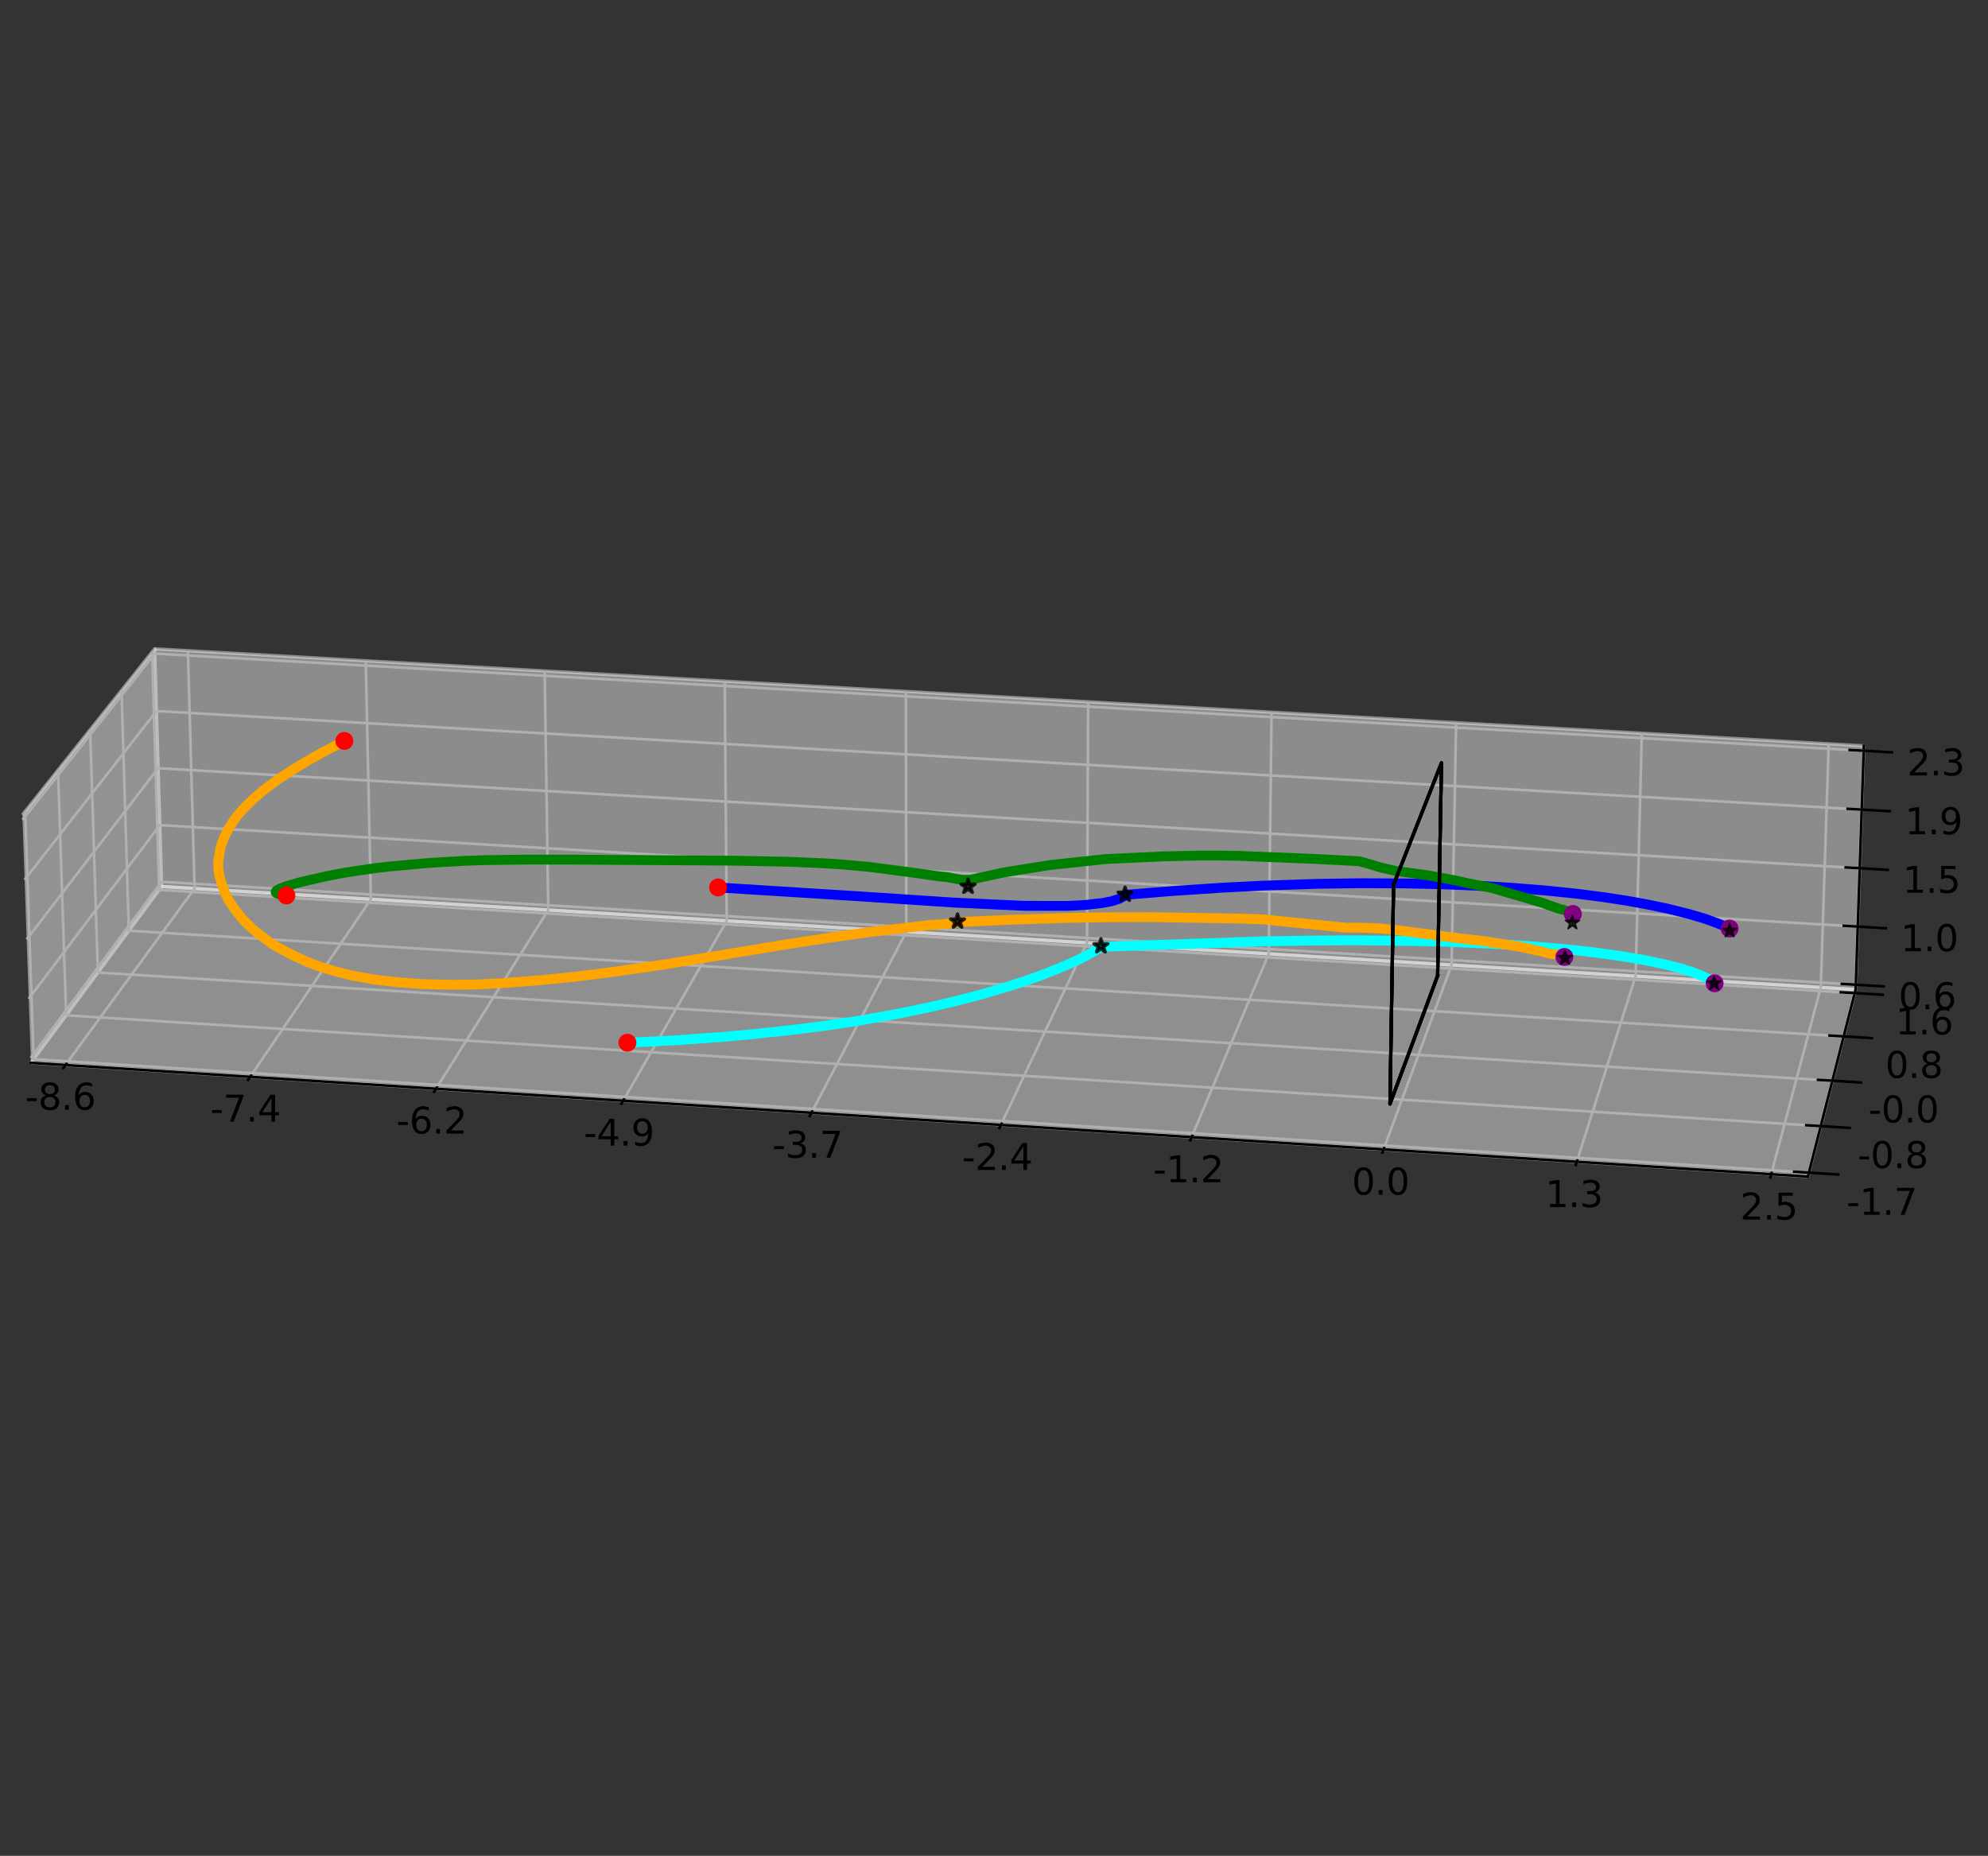 <?xml version="1.0" encoding="utf-8" standalone="no"?>
<!DOCTYPE svg PUBLIC "-//W3C//DTD SVG 1.1//EN"
  "http://www.w3.org/Graphics/SVG/1.1/DTD/svg11.dtd">
<svg xmlns:xlink="http://www.w3.org/1999/xlink" width="606.997pt" height="566.64pt" viewBox="0 0 606.997 566.64" xmlns="http://www.w3.org/2000/svg" version="1.1">
 <rect x="0" y="0" width="606.997" height="566.64" fill="#333333" stroke="none"/>
 <defs>
  <style type="text/css">*{stroke-linejoin: round; stroke-linecap: butt}</style>
 </defs>
 <g id="figure_1">
  <g id="patch_1">
   <path d="M 0 566.64 
L 606.997 566.64 
L 606.997 0 
L 0 0 
L 0 566.64 
z
" style="fill: none"/>
  </g>
  <g id="patch_2">
   <path d="M 7.2 559.44 
L 559.44 559.44 
L 559.44 7.2 
L 7.2 7.2 
L 7.2 559.44 
z
" style="fill: none"/>
  </g>
  <g id="pane3d_1">
   <g id="patch_3">
    <path d="M 9.44 324.517 
L 49.354 270.673 
L 47.219 198.102 
L 6.827 248.799 
" style="fill: #f2f2f2; opacity: 0.5; stroke: #f2f2f2; stroke-linejoin: miter"/>
   </g>
  </g>
  <g id="pane3d_2">
   <g id="patch_4">
    <path d="M 49.354 270.673 
L 566.579 302.138 
L 569.089 227.723 
L 47.219 198.102 
" style="fill: #e6e6e6; opacity: 0.5; stroke: #e6e6e6; stroke-linejoin: miter"/>
   </g>
  </g>
  <g id="pane3d_3">
   <g id="patch_5">
    <path d="M 9.44 324.517 
L 551.987 359.244 
L 566.579 302.138 
L 49.354 270.673 
" style="fill: #ececec; opacity: 0.5; stroke: #ececec; stroke-linejoin: miter"/>
   </g>
  </g>
  <g id="axis3d_1">
   <g id="line2d_1">
    <path d="M 9.44 324.517 
L 551.987 359.244 
" style="fill: none; stroke: #000000; stroke-width: 0.8; stroke-linecap: square"/>
   </g>
   <g id="Line3DCollection_1">
    <path d="M 19.975 325.192 
L 59.412 271.285 
L 57.365 198.678 
" style="fill: none; stroke: #b0b0b0; stroke-width: 0.8"/>
    <path d="M 76.374 328.801 
L 113.246 274.56 
L 111.67 201.76 
" style="fill: none; stroke: #b0b0b0; stroke-width: 0.8"/>
    <path d="M 133.133 332.435 
L 167.406 277.855 
L 166.308 204.861 
" style="fill: none; stroke: #b0b0b0; stroke-width: 0.8"/>
    <path d="M 190.255 336.091 
L 221.897 281.169 
L 221.282 207.981 
" style="fill: none; stroke: #b0b0b0; stroke-width: 0.8"/>
    <path d="M 247.744 339.77 
L 276.72 284.505 
L 276.594 211.121 
" style="fill: none; stroke: #b0b0b0; stroke-width: 0.8"/>
    <path d="M 305.602 343.474 
L 331.88 287.86 
L 332.249 214.28 
" style="fill: none; stroke: #b0b0b0; stroke-width: 0.8"/>
    <path d="M 363.835 347.201 
L 387.378 291.236 
L 388.249 217.458 
" style="fill: none; stroke: #b0b0b0; stroke-width: 0.8"/>
    <path d="M 422.445 350.953 
L 443.219 294.634 
L 444.597 220.657 
" style="fill: none; stroke: #b0b0b0; stroke-width: 0.8"/>
    <path d="M 481.435 354.729 
L 499.405 298.052 
L 501.297 223.875 
" style="fill: none; stroke: #b0b0b0; stroke-width: 0.8"/>
    <path d="M 540.811 358.529 
L 555.94 301.491 
L 558.352 227.113 
" style="fill: none; stroke: #b0b0b0; stroke-width: 0.8"/>
   </g>
   <g id="xtick_1">
    <g id="line2d_2">
     <path d="M 20.306 324.739 
L 19.312 326.098 
" style="fill: none; stroke: #000000; stroke-width: 0.8; stroke-linecap: square"/>
    </g>
    <g id="text_1">
     <!-- -8.6 -->
     <g transform="translate(7.686 338.822) scale(0.11 -0.11)">
      <defs>
       <path id="DejaVuSans-2d" d="M 313 2009 
L 1997 2009 
L 1997 1497 
L 313 1497 
L 313 2009 
z
" transform="scale(0.016)"/>
       <path id="DejaVuSans-38" d="M 2034 2216 
Q 1584 2216 1326 1975 
Q 1069 1734 1069 1313 
Q 1069 891 1326 650 
Q 1584 409 2034 409 
Q 2484 409 2743 651 
Q 3003 894 3003 1313 
Q 3003 1734 2745 1975 
Q 2488 2216 2034 2216 
z
M 1403 2484 
Q 997 2584 770 2862 
Q 544 3141 544 3541 
Q 544 4100 942 4425 
Q 1341 4750 2034 4750 
Q 2731 4750 3128 4425 
Q 3525 4100 3525 3541 
Q 3525 3141 3298 2862 
Q 3072 2584 2669 2484 
Q 3125 2378 3379 2068 
Q 3634 1759 3634 1313 
Q 3634 634 3220 271 
Q 2806 -91 2034 -91 
Q 1263 -91 848 271 
Q 434 634 434 1313 
Q 434 1759 690 2068 
Q 947 2378 1403 2484 
z
M 1172 3481 
Q 1172 3119 1398 2916 
Q 1625 2713 2034 2713 
Q 2441 2713 2670 2916 
Q 2900 3119 2900 3481 
Q 2900 3844 2670 4047 
Q 2441 4250 2034 4250 
Q 1625 4250 1398 4047 
Q 1172 3844 1172 3481 
z
" transform="scale(0.016)"/>
       <path id="DejaVuSans-2e" d="M 684 794 
L 1344 794 
L 1344 0 
L 684 0 
L 684 794 
z
" transform="scale(0.016)"/>
       <path id="DejaVuSans-36" d="M 2113 2584 
Q 1688 2584 1439 2293 
Q 1191 2003 1191 1497 
Q 1191 994 1439 701 
Q 1688 409 2113 409 
Q 2538 409 2786 701 
Q 3034 994 3034 1497 
Q 3034 2003 2786 2293 
Q 2538 2584 2113 2584 
z
M 3366 4563 
L 3366 3988 
Q 3128 4100 2886 4159 
Q 2644 4219 2406 4219 
Q 1781 4219 1451 3797 
Q 1122 3375 1075 2522 
Q 1259 2794 1537 2939 
Q 1816 3084 2150 3084 
Q 2853 3084 3261 2657 
Q 3669 2231 3669 1497 
Q 3669 778 3244 343 
Q 2819 -91 2113 -91 
Q 1303 -91 875 529 
Q 447 1150 447 2328 
Q 447 3434 972 4092 
Q 1497 4750 2381 4750 
Q 2619 4750 2861 4703 
Q 3103 4656 3366 4563 
z
" transform="scale(0.016)"/>
      </defs>
      <use xlink:href="#DejaVuSans-2d"/>
      <use xlink:href="#DejaVuSans-38" x="36.084"/>
      <use xlink:href="#DejaVuSans-2e" x="99.707"/>
      <use xlink:href="#DejaVuSans-36" x="131.494"/>
     </g>
    </g>
   </g>
   <g id="xtick_2">
    <g id="line2d_3">
     <path d="M 76.684 328.346 
L 75.754 329.713 
" style="fill: none; stroke: #000000; stroke-width: 0.8; stroke-linecap: square"/>
    </g>
    <g id="text_2">
     <!-- -7.4 -->
     <g transform="translate(64.172 342.455) scale(0.11 -0.11)">
      <defs>
       <path id="DejaVuSans-37" d="M 525 4666 
L 3525 4666 
L 3525 4397 
L 1831 0 
L 1172 0 
L 2766 4134 
L 525 4134 
L 525 4666 
z
" transform="scale(0.016)"/>
       <path id="DejaVuSans-34" d="M 2419 4116 
L 825 1625 
L 2419 1625 
L 2419 4116 
z
M 2253 4666 
L 3047 4666 
L 3047 1625 
L 3713 1625 
L 3713 1100 
L 3047 1100 
L 3047 0 
L 2419 0 
L 2419 1100 
L 313 1100 
L 313 1709 
L 2253 4666 
z
" transform="scale(0.016)"/>
      </defs>
      <use xlink:href="#DejaVuSans-2d"/>
      <use xlink:href="#DejaVuSans-37" x="36.084"/>
      <use xlink:href="#DejaVuSans-2e" x="99.707"/>
      <use xlink:href="#DejaVuSans-34" x="131.494"/>
     </g>
    </g>
   </g>
   <g id="xtick_3">
    <g id="line2d_4">
     <path d="M 133.421 331.976 
L 132.557 333.352 
" style="fill: none; stroke: #000000; stroke-width: 0.8; stroke-linecap: square"/>
    </g>
    <g id="text_3">
     <!-- -6.2 -->
     <g transform="translate(121.019 346.111) scale(0.11 -0.11)">
      <defs>
       <path id="DejaVuSans-32" d="M 1228 531 
L 3431 531 
L 3431 0 
L 469 0 
L 469 531 
Q 828 903 1448 1529 
Q 2069 2156 2228 2338 
Q 2531 2678 2651 2914 
Q 2772 3150 2772 3378 
Q 2772 3750 2511 3984 
Q 2250 4219 1831 4219 
Q 1534 4219 1204 4116 
Q 875 4013 500 3803 
L 500 4441 
Q 881 4594 1212 4672 
Q 1544 4750 1819 4750 
Q 2544 4750 2975 4387 
Q 3406 4025 3406 3419 
Q 3406 3131 3298 2873 
Q 3191 2616 2906 2266 
Q 2828 2175 2409 1742 
Q 1991 1309 1228 531 
z
" transform="scale(0.016)"/>
      </defs>
      <use xlink:href="#DejaVuSans-2d"/>
      <use xlink:href="#DejaVuSans-36" x="36.084"/>
      <use xlink:href="#DejaVuSans-2e" x="99.707"/>
      <use xlink:href="#DejaVuSans-32" x="131.494"/>
     </g>
    </g>
   </g>
   <g id="xtick_4">
    <g id="line2d_5">
     <path d="M 190.521 335.629 
L 189.723 337.014 
" style="fill: none; stroke: #000000; stroke-width: 0.8; stroke-linecap: square"/>
    </g>
    <g id="text_4">
     <!-- -4.9 -->
     <g transform="translate(178.23 349.79) scale(0.11 -0.11)">
      <defs>
       <path id="DejaVuSans-39" d="M 703 97 
L 703 672 
Q 941 559 1184 500 
Q 1428 441 1663 441 
Q 2288 441 2617 861 
Q 2947 1281 2994 2138 
Q 2813 1869 2534 1725 
Q 2256 1581 1919 1581 
Q 1219 1581 811 2004 
Q 403 2428 403 3163 
Q 403 3881 828 4315 
Q 1253 4750 1959 4750 
Q 2769 4750 3195 4129 
Q 3622 3509 3622 2328 
Q 3622 1225 3098 567 
Q 2575 -91 1691 -91 
Q 1453 -91 1209 -44 
Q 966 3 703 97 
z
M 1959 2075 
Q 2384 2075 2632 2365 
Q 2881 2656 2881 3163 
Q 2881 3666 2632 3958 
Q 2384 4250 1959 4250 
Q 1534 4250 1286 3958 
Q 1038 3666 1038 3163 
Q 1038 2656 1286 2365 
Q 1534 2075 1959 2075 
z
" transform="scale(0.016)"/>
      </defs>
      <use xlink:href="#DejaVuSans-2d"/>
      <use xlink:href="#DejaVuSans-34" x="36.084"/>
      <use xlink:href="#DejaVuSans-2e" x="99.707"/>
      <use xlink:href="#DejaVuSans-39" x="131.494"/>
     </g>
    </g>
   </g>
   <g id="xtick_5">
    <g id="line2d_6">
     <path d="M 247.987 339.306 
L 247.256 340.7 
" style="fill: none; stroke: #000000; stroke-width: 0.8; stroke-linecap: square"/>
    </g>
    <g id="text_5">
     <!-- -3.7 -->
     <g transform="translate(235.81 353.493) scale(0.11 -0.11)">
      <defs>
       <path id="DejaVuSans-33" d="M 2597 2516 
Q 3050 2419 3304 2112 
Q 3559 1806 3559 1356 
Q 3559 666 3084 287 
Q 2609 -91 1734 -91 
Q 1441 -91 1130 -33 
Q 819 25 488 141 
L 488 750 
Q 750 597 1062 519 
Q 1375 441 1716 441 
Q 2309 441 2620 675 
Q 2931 909 2931 1356 
Q 2931 1769 2642 2001 
Q 2353 2234 1838 2234 
L 1294 2234 
L 1294 2753 
L 1863 2753 
Q 2328 2753 2575 2939 
Q 2822 3125 2822 3475 
Q 2822 3834 2567 4026 
Q 2313 4219 1838 4219 
Q 1578 4219 1281 4162 
Q 984 4106 628 3988 
L 628 4550 
Q 988 4650 1302 4700 
Q 1616 4750 1894 4750 
Q 2613 4750 3031 4423 
Q 3450 4097 3450 3541 
Q 3450 3153 3228 2886 
Q 3006 2619 2597 2516 
z
" transform="scale(0.016)"/>
      </defs>
      <use xlink:href="#DejaVuSans-2d"/>
      <use xlink:href="#DejaVuSans-33" x="36.084"/>
      <use xlink:href="#DejaVuSans-2e" x="99.707"/>
      <use xlink:href="#DejaVuSans-37" x="131.494"/>
     </g>
    </g>
   </g>
   <g id="xtick_6">
    <g id="line2d_7">
     <path d="M 305.823 343.007 
L 305.16 344.41 
" style="fill: none; stroke: #000000; stroke-width: 0.8; stroke-linecap: square"/>
    </g>
    <g id="text_6">
     <!-- -2.4 -->
     <g transform="translate(293.76 357.22) scale(0.11 -0.11)">
      <use xlink:href="#DejaVuSans-2d"/>
      <use xlink:href="#DejaVuSans-32" x="36.084"/>
      <use xlink:href="#DejaVuSans-2e" x="99.707"/>
      <use xlink:href="#DejaVuSans-34" x="131.494"/>
     </g>
    </g>
   </g>
   <g id="xtick_7">
    <g id="line2d_8">
     <path d="M 364.033 346.731 
L 363.439 348.143 
" style="fill: none; stroke: #000000; stroke-width: 0.8; stroke-linecap: square"/>
    </g>
    <g id="text_7">
     <!-- -1.2 -->
     <g transform="translate(352.085 360.971) scale(0.11 -0.11)">
      <defs>
       <path id="DejaVuSans-31" d="M 794 531 
L 1825 531 
L 1825 4091 
L 703 3866 
L 703 4441 
L 1819 4666 
L 2450 4666 
L 2450 531 
L 3481 531 
L 3481 0 
L 794 0 
L 794 531 
z
" transform="scale(0.016)"/>
      </defs>
      <use xlink:href="#DejaVuSans-2d"/>
      <use xlink:href="#DejaVuSans-31" x="36.084"/>
      <use xlink:href="#DejaVuSans-2e" x="99.707"/>
      <use xlink:href="#DejaVuSans-32" x="131.494"/>
     </g>
    </g>
   </g>
   <g id="xtick_8">
    <g id="line2d_9">
     <path d="M 422.619 350.479 
L 422.095 351.901 
" style="fill: none; stroke: #000000; stroke-width: 0.8; stroke-linecap: square"/>
    </g>
    <g id="text_8">
     <!-- 0.0 -->
     <g transform="translate(412.774 364.746) scale(0.11 -0.11)">
      <defs>
       <path id="DejaVuSans-30" d="M 2034 4250 
Q 1547 4250 1301 3770 
Q 1056 3291 1056 2328 
Q 1056 1369 1301 889 
Q 1547 409 2034 409 
Q 2525 409 2770 889 
Q 3016 1369 3016 2328 
Q 3016 3291 2770 3770 
Q 2525 4250 2034 4250 
z
M 2034 4750 
Q 2819 4750 3233 4129 
Q 3647 3509 3647 2328 
Q 3647 1150 3233 529 
Q 2819 -91 2034 -91 
Q 1250 -91 836 529 
Q 422 1150 422 2328 
Q 422 3509 836 4129 
Q 1250 4750 2034 4750 
z
" transform="scale(0.016)"/>
      </defs>
      <use xlink:href="#DejaVuSans-30"/>
      <use xlink:href="#DejaVuSans-2e" x="63.623"/>
      <use xlink:href="#DejaVuSans-30" x="95.41"/>
     </g>
    </g>
   </g>
   <g id="xtick_9">
    <g id="line2d_10">
     <path d="M 481.586 354.252 
L 481.133 355.683 
" style="fill: none; stroke: #000000; stroke-width: 0.8; stroke-linecap: square"/>
    </g>
    <g id="text_9">
     <!-- 1.3 -->
     <g transform="translate(471.86 368.546) scale(0.11 -0.11)">
      <use xlink:href="#DejaVuSans-31"/>
      <use xlink:href="#DejaVuSans-2e" x="63.623"/>
      <use xlink:href="#DejaVuSans-33" x="95.41"/>
     </g>
    </g>
   </g>
   <g id="xtick_10">
    <g id="line2d_11">
     <path d="M 540.938 358.05 
L 540.556 359.489 
" style="fill: none; stroke: #000000; stroke-width: 0.8; stroke-linecap: square"/>
    </g>
    <g id="text_10">
     <!-- 2.5 -->
     <g transform="translate(531.332 372.371) scale(0.11 -0.11)">
      <defs>
       <path id="DejaVuSans-35" d="M 691 4666 
L 3169 4666 
L 3169 4134 
L 1269 4134 
L 1269 2991 
Q 1406 3038 1543 3061 
Q 1681 3084 1819 3084 
Q 2600 3084 3056 2656 
Q 3513 2228 3513 1497 
Q 3513 744 3044 326 
Q 2575 -91 1722 -91 
Q 1428 -91 1123 -41 
Q 819 9 494 109 
L 494 744 
Q 775 591 1075 516 
Q 1375 441 1709 441 
Q 2250 441 2565 725 
Q 2881 1009 2881 1497 
Q 2881 1984 2565 2268 
Q 2250 2553 1709 2553 
Q 1456 2553 1204 2497 
Q 953 2441 691 2322 
L 691 4666 
z
" transform="scale(0.016)"/>
      </defs>
      <use xlink:href="#DejaVuSans-32"/>
      <use xlink:href="#DejaVuSans-2e" x="63.623"/>
      <use xlink:href="#DejaVuSans-35" x="95.41"/>
     </g>
    </g>
   </g>
  </g>
  <g id="axis3d_2">
   <g id="line2d_12">
    <path d="M 566.579 302.138 
L 551.987 359.244 
" style="fill: none; stroke: #000000; stroke-width: 0.8; stroke-linecap: square"/>
   </g>
   <g id="Line3DCollection_2">
    <path d="M 7.675 247.735 
L 10.277 323.388 
L 552.293 358.045 
" style="fill: none; stroke: #b0b0b0; stroke-width: 0.8"/>
    <path d="M 17.715 235.134 
L 20.195 310.008 
L 555.923 343.84 
" style="fill: none; stroke: #b0b0b0; stroke-width: 0.8"/>
    <path d="M 27.518 222.829 
L 29.882 296.941 
L 559.465 329.977 
" style="fill: none; stroke: #b0b0b0; stroke-width: 0.8"/>
    <path d="M 37.094 210.81 
L 39.345 284.175 
L 562.924 316.443 
" style="fill: none; stroke: #b0b0b0; stroke-width: 0.8"/>
    <path d="M 46.45 199.068 
L 48.593 271.7 
L 566.301 303.226 
" style="fill: none; stroke: #b0b0b0; stroke-width: 0.8"/>
   </g>
   <g id="xtick_11">
    <g id="line2d_13">
     <path d="M 547.826 357.759 
L 561.235 358.617 
" style="fill: none; stroke: #000000; stroke-width: 0.8; stroke-linecap: square"/>
    </g>
    <g id="text_11">
     <!-- -1.7 -->
     <g transform="translate(563.816 370.911) scale(0.11 -0.11)">
      <use xlink:href="#DejaVuSans-2d"/>
      <use xlink:href="#DejaVuSans-31" x="36.084"/>
      <use xlink:href="#DejaVuSans-2e" x="99.707"/>
      <use xlink:href="#DejaVuSans-37" x="131.494"/>
     </g>
    </g>
   </g>
   <g id="xtick_12">
    <g id="line2d_14">
     <path d="M 551.509 343.562 
L 564.758 344.398 
" style="fill: none; stroke: #000000; stroke-width: 0.8; stroke-linecap: square"/>
    </g>
    <g id="text_12">
     <!-- -0.8 -->
     <g transform="translate(567.178 356.639) scale(0.11 -0.11)">
      <use xlink:href="#DejaVuSans-2d"/>
      <use xlink:href="#DejaVuSans-30" x="36.084"/>
      <use xlink:href="#DejaVuSans-2e" x="99.707"/>
      <use xlink:href="#DejaVuSans-38" x="131.494"/>
     </g>
    </g>
   </g>
   <g id="xtick_13">
    <g id="line2d_15">
     <path d="M 555.103 329.705 
L 568.196 330.522 
" style="fill: none; stroke: #000000; stroke-width: 0.8; stroke-linecap: square"/>
    </g>
    <g id="text_13">
     <!-- -0.0 -->
     <g transform="translate(570.459 342.711) scale(0.11 -0.11)">
      <use xlink:href="#DejaVuSans-2d"/>
      <use xlink:href="#DejaVuSans-30" x="36.084"/>
      <use xlink:href="#DejaVuSans-2e" x="99.707"/>
      <use xlink:href="#DejaVuSans-30" x="131.494"/>
     </g>
    </g>
   </g>
   <g id="xtick_14">
    <g id="line2d_16">
     <path d="M 558.613 316.177 
L 571.552 316.974 
" style="fill: none; stroke: #000000; stroke-width: 0.8; stroke-linecap: square"/>
    </g>
    <g id="text_14">
     <!-- 0.8 -->
     <g transform="translate(575.646 329.114) scale(0.11 -0.11)">
      <use xlink:href="#DejaVuSans-30"/>
      <use xlink:href="#DejaVuSans-2e" x="63.623"/>
      <use xlink:href="#DejaVuSans-38" x="95.41"/>
     </g>
    </g>
   </g>
   <g id="xtick_15">
    <g id="line2d_17">
     <path d="M 562.04 302.966 
L 574.83 303.745 
" style="fill: none; stroke: #000000; stroke-width: 0.8; stroke-linecap: square"/>
    </g>
    <g id="text_15">
     <!-- 1.6 -->
     <g transform="translate(578.774 315.835) scale(0.11 -0.11)">
      <use xlink:href="#DejaVuSans-31"/>
      <use xlink:href="#DejaVuSans-2e" x="63.623"/>
      <use xlink:href="#DejaVuSans-36" x="95.41"/>
     </g>
    </g>
   </g>
  </g>
  <g id="axis3d_3">
   <g id="line2d_18">
    <path d="M 566.579 302.138 
L 569.089 227.723 
" style="fill: none; stroke: #000000; stroke-width: 0.8; stroke-linecap: square"/>
   </g>
   <g id="Line3DCollection_3">
    <path d="M 566.629 300.663 
L 49.312 269.234 
L 9.388 323.016 
" style="fill: none; stroke: #b0b0b0; stroke-width: 0.8"/>
    <path d="M 567.227 282.92 
L 48.803 251.927 
L 8.765 304.965 
" style="fill: none; stroke: #b0b0b0; stroke-width: 0.8"/>
    <path d="M 567.828 265.099 
L 48.292 234.547 
L 8.139 286.833 
" style="fill: none; stroke: #b0b0b0; stroke-width: 0.8"/>
    <path d="M 568.432 247.201 
L 47.778 217.094 
L 7.511 268.621 
" style="fill: none; stroke: #b0b0b0; stroke-width: 0.8"/>
    <path d="M 569.039 229.224 
L 47.263 199.566 
L 6.88 250.327 
" style="fill: none; stroke: #b0b0b0; stroke-width: 0.8"/>
   </g>
   <g id="xtick_16">
    <g id="line2d_19">
     <path d="M 562.371 300.404 
L 575.151 301.181 
" style="fill: none; stroke: #000000; stroke-width: 0.8; stroke-linecap: square"/>
    </g>
    <g id="text_16">
     <!-- 0.6 -->
     <g transform="translate(579.705 308.146) scale(0.11 -0.11)">
      <use xlink:href="#DejaVuSans-30"/>
      <use xlink:href="#DejaVuSans-2e" x="63.623"/>
      <use xlink:href="#DejaVuSans-36" x="95.41"/>
     </g>
    </g>
   </g>
   <g id="xtick_17">
    <g id="line2d_20">
     <path d="M 562.96 282.664 
L 575.768 283.43 
" style="fill: none; stroke: #000000; stroke-width: 0.8; stroke-linecap: square"/>
    </g>
    <g id="text_17">
     <!-- 1.0 -->
     <g transform="translate(580.351 290.414) scale(0.11 -0.11)">
      <use xlink:href="#DejaVuSans-31"/>
      <use xlink:href="#DejaVuSans-2e" x="63.623"/>
      <use xlink:href="#DejaVuSans-30" x="95.41"/>
     </g>
    </g>
   </g>
   <g id="xtick_18">
    <g id="line2d_21">
     <path d="M 563.552 264.847 
L 576.388 265.602 
" style="fill: none; stroke: #000000; stroke-width: 0.8; stroke-linecap: square"/>
    </g>
    <g id="text_18">
     <!-- 1.5 -->
     <g transform="translate(580.999 272.606) scale(0.11 -0.11)">
      <use xlink:href="#DejaVuSans-31"/>
      <use xlink:href="#DejaVuSans-2e" x="63.623"/>
      <use xlink:href="#DejaVuSans-35" x="95.41"/>
     </g>
    </g>
   </g>
   <g id="xtick_19">
    <g id="line2d_22">
     <path d="M 564.146 246.953 
L 577.011 247.697 
" style="fill: none; stroke: #000000; stroke-width: 0.8; stroke-linecap: square"/>
    </g>
    <g id="text_19">
     <!-- 1.9 -->
     <g transform="translate(581.65 254.72) scale(0.11 -0.11)">
      <use xlink:href="#DejaVuSans-31"/>
      <use xlink:href="#DejaVuSans-2e" x="63.623"/>
      <use xlink:href="#DejaVuSans-39" x="95.41"/>
     </g>
    </g>
   </g>
   <g id="xtick_20">
    <g id="line2d_23">
     <path d="M 564.743 228.98 
L 577.636 229.713 
" style="fill: none; stroke: #000000; stroke-width: 0.8; stroke-linecap: square"/>
    </g>
    <g id="text_20">
     <!-- 2.3 -->
     <g transform="translate(582.304 236.756) scale(0.11 -0.11)">
      <use xlink:href="#DejaVuSans-32"/>
      <use xlink:href="#DejaVuSans-2e" x="63.623"/>
      <use xlink:href="#DejaVuSans-33" x="95.41"/>
     </g>
    </g>
   </g>
  </g>
  <g id="axes_1">
   <g id="line2d_24">
    <path d="M 191.575 318.377 
L 192.628 318.335 
L 206.793 317.601 
L 221.147 316.563 
L 230.36 315.708 
L 241.968 314.455 
L 251.681 313.236 
L 262.679 311.579 
L 274.052 309.545 
L 283.032 307.698 
L 291.359 305.785 
L 299.911 303.548 
L 308.381 301.035 
L 314.089 299.152 
L 319.949 296.997 
L 325.194 294.854 
L 329.604 292.869 
L 333.46 290.834 
L 335.265 289.716 
L 336.277 289.087 
L 386.072 287.416 
L 401.748 287.163 
L 414.204 287.116 
L 429.54 287.261 
L 441.194 287.536 
L 455.193 288.13 
L 467.125 288.883 
L 478.433 289.861 
L 485.938 290.689 
L 494.742 291.889 
L 501.418 293.016 
L 508.14 294.401 
L 512.892 295.61 
L 516.717 296.79 
L 519.518 297.873 
L 522.88 299.509 
L 523.432 300.077 
L 523.523 300.232 
L 523.523 300.232 
" clip-path="url(#pd0f7343960)" style="fill: none; stroke: #00ffff; stroke-width: 3; stroke-linecap: square"/>
   </g>
   <g id="line2d_25">
    <path d="M 219.263 270.965 
L 261.836 273.64 
L 291.175 275.576 
L 312.772 276.578 
L 326.382 276.591 
L 331.6 276.29 
L 336.661 275.698 
L 339.424 275.168 
L 341.677 274.46 
L 343.06 273.726 
L 343.621 273.23 
L 357.522 272.083 
L 372.702 271.067 
L 385.205 270.428 
L 401.856 269.868 
L 415.108 269.675 
L 428.835 269.737 
L 440.116 269.981 
L 450.251 270.39 
L 461.309 271.041 
L 472.507 271.946 
L 481.978 272.942 
L 489.886 273.967 
L 496.722 275.021 
L 503.755 276.304 
L 509.795 277.593 
L 515.944 279.141 
L 520.563 280.52 
L 524.489 281.929 
L 528.09 283.48 
L 528.112 283.508 
L 528.112 283.508 
" clip-path="url(#pd0f7343960)" style="fill: none; stroke: #0000ff; stroke-width: 3; stroke-linecap: square"/>
   </g>
   <g id="line2d_26">
    <path d="M 87.45 273.403 
L 87.45 273.403 
L 87.342 273.395 
L 85.33 273.1 
L 84.46 272.77 
L 84.17 272.452 
L 84.21 272.19 
L 84.476 271.872 
L 85.521 271.307 
L 87.612 270.529 
L 91.11 269.508 
L 95.013 268.581 
L 100.124 267.421 
L 105.603 266.398 
L 114.821 265.03 
L 119.096 264.555 
L 131.132 263.466 
L 142.211 262.821 
L 148.303 262.622 
L 160.888 262.456 
L 175.811 262.479 
L 224.007 262.788 
L 241.091 263.123 
L 252.341 263.631 
L 257.448 263.976 
L 265.201 264.672 
L 279.635 266.557 
L 286.515 267.548 
L 289.27 267.824 
L 292.733 268.495 
L 294.019 268.675 
L 296.17 268.636 
L 306.438 266.388 
L 320.736 264.1 
L 337.77 262.284 
L 355.255 261.472 
L 365.763 261.229 
L 372.493 261.234 
L 377.606 261.293 
L 402.09 262.282 
L 415.021 262.964 
L 417.246 263.56 
L 421.542 264.858 
L 426.237 265.936 
L 432.952 266.84 
L 435.753 267.228 
L 443.981 268.736 
L 448.237 269.684 
L 455.518 271.124 
L 460.959 272.742 
L 464.021 273.622 
L 470.942 275.666 
L 473.066 276.442 
L 476.398 277.597 
L 477.08 277.69 
L 478.204 278.083 
L 479.031 278.385 
L 479.559 278.58 
L 480.288 278.938 
L 480.104 279.055 
L 480.111 279.074 
L 480.21 279.039 
L 480.352 278.98 
L 480.108 279.127 
L 480.247 279.075 
" clip-path="url(#pd0f7343960)" style="fill: none; stroke: #008000; stroke-width: 3; stroke-linecap: square"/>
   </g>
   <g id="line2d_27">
    <path d="M 105.149 226.234 
L 104.87 226.376 
L 98.341 229.794 
L 93.323 232.623 
L 88.788 235.387 
L 84.712 238.1 
L 80.612 241.161 
L 77.44 243.835 
L 74.526 246.687 
L 72.568 248.925 
L 71.416 250.456 
L 69.948 252.789 
L 68.679 255.157 
L 67.712 257.557 
L 67.257 259.165 
L 66.732 262.386 
L 66.609 263.191 
L 66.705 265.571 
L 67.11 267.892 
L 67.783 270.147 
L 68.884 273.079 
L 70.003 275.18 
L 71.329 277.167 
L 74.326 280.933 
L 77.217 283.723 
L 79.766 285.757 
L 83.041 288.19 
L 85.882 289.829 
L 90.291 292.083 
L 94.06 293.785 
L 97.901 295.224 
L 102.566 296.647 
L 107.259 297.801 
L 114.32 299.11 
L 121.333 299.917 
L 129.025 300.487 
L 138.903 300.688 
L 145.637 300.577 
L 154.484 300.118 
L 165.328 299.257 
L 174.516 298.338 
L 186.927 296.784 
L 199.65 294.973 
L 215.138 292.477 
L 222.665 291.228 
L 233.096 289.502 
L 240.287 288.319 
L 253.597 286.279 
L 265.936 284.544 
L 283.461 282.48 
L 288.301 282.157 
L 290.931 281.805 
L 293.054 281.537 
L 306.523 280.912 
L 325.146 280.287 
L 331.03 280.173 
L 336.978 280.08 
L 345.636 280.021 
L 351.011 280.012 
L 377.386 280.451 
L 385.675 280.72 
L 395.585 281.738 
L 411.221 283.257 
L 415.083 283.239 
L 420.215 283.408 
L 423.402 283.685 
L 427.388 284.105 
L 434.492 285.036 
L 441.469 285.946 
L 445.458 286.476 
L 452.402 287.265 
L 463.977 289.053 
L 470.57 290.49 
L 472.964 291.151 
L 473.748 291.334 
L 475.107 291.353 
L 477.314 291.861 
L 477.555 291.921 
L 477.639 292.079 
L 477.752 292.034 
L 477.666 292.199 
L 477.79 292.165 
L 477.778 292.135 
L 477.644 292.14 
L 477.611 292.144 
L 477.652 292.183 
L 477.652 292.183 
" clip-path="url(#pd0f7343960)" style="fill: none; stroke: #ffa500; stroke-width: 3; stroke-linecap: square"/>
   </g>
   <g id="line2d_28">
    <path d="M 438.952 297.915 
L 424.402 337.069 
L 425.501 270.109 
L 440.129 232.946 
L 438.952 297.915 
" clip-path="url(#pd0f7343960)" style="fill: none; stroke: #000000; stroke-linecap: square"/>
   </g>
   <g id="line2d_29">
    <path d="M 438.952 297.915 
L 424.402 337.069 
L 425.501 270.109 
L 440.129 232.946 
L 438.952 297.915 
" clip-path="url(#pd0f7343960)" style="fill: none; stroke: #000000; stroke-linecap: square"/>
   </g>
   <g id="line2d_30">
    <path d="M 438.952 297.915 
L 424.402 337.069 
L 425.501 270.109 
L 440.129 232.946 
L 438.952 297.915 
" clip-path="url(#pd0f7343960)" style="fill: none; stroke: #000000; stroke-linecap: square"/>
   </g>
   <g id="line2d_31">
    <path d="M 438.952 297.915 
L 424.402 337.069 
L 425.501 270.109 
L 440.129 232.946 
L 438.952 297.915 
" clip-path="url(#pd0f7343960)" style="fill: none; stroke: #000000; stroke-linecap: square"/>
   </g>
   <g id="Path3DCollection_1">
    <defs>
     <path id="me387b80ebf" d="M 0 2.236 
C 0.593 2.236 1.162 2 1.581 1.581 
C 2 1.162 2.236 0.593 2.236 0 
C 2.236 -0.593 2 -1.162 1.581 -1.581 
C 1.162 -2 0.593 -2.236 0 -2.236 
C -0.593 -2.236 -1.162 -2 -1.581 -1.581 
C -2 -1.162 -2.236 -0.593 -2.236 0 
C -2.236 0.593 -2 1.162 -1.581 1.581 
C -1.162 2 -0.593 2.236 0 2.236 
z
" style="stroke: #ff0000"/>
    </defs>
    <g clip-path="url(#pd0f7343960)">
     <use xlink:href="#me387b80ebf" x="219.263" y="270.965" style="fill: #ff0000; stroke: #ff0000"/>
    </g>
   </g>
   <g id="Path3DCollection_2">
    <g clip-path="url(#pd0f7343960)">
     <use xlink:href="#me387b80ebf" x="105.149" y="226.234" style="fill: #ff0000; stroke: #ff0000"/>
    </g>
   </g>
   <g id="Path3DCollection_3">
    <g clip-path="url(#pd0f7343960)">
     <use xlink:href="#me387b80ebf" x="87.45" y="273.403" style="fill: #ff0000; stroke: #ff0000"/>
    </g>
   </g>
   <g id="Path3DCollection_4">
    <defs>
     <path id="m7dbcf2c9df" d="M 0 2.236 
C 0.593 2.236 1.162 2 1.581 1.581 
C 2 1.162 2.236 0.593 2.236 0 
C 2.236 -0.593 2 -1.162 1.581 -1.581 
C 1.162 -2 0.593 -2.236 0 -2.236 
C -0.593 -2.236 -1.162 -2 -1.581 -1.581 
C -2 -1.162 -2.236 -0.593 -2.236 0 
C -2.236 0.593 -2 1.162 -1.581 1.581 
C -1.162 2 -0.593 2.236 0 2.236 
z
" style="stroke: #800080"/>
    </defs>
    <g clip-path="url(#pd0f7343960)">
     <use xlink:href="#m7dbcf2c9df" x="528.112" y="283.508" style="fill: #800080; stroke: #800080"/>
    </g>
   </g>
   <g id="Path3DCollection_5">
    <g clip-path="url(#pd0f7343960)">
     <use xlink:href="#m7dbcf2c9df" x="480.247" y="279.075" style="fill: #800080; stroke: #800080"/>
    </g>
   </g>
   <g id="Path3DCollection_6">
    <defs>
     <path id="C0_0_62754d02d6" d="M 0 -2.236 
L -0.502 -0.691 
L -2.127 -0.691 
L -0.812 0.264 
L -1.314 1.809 
L -0 0.854 
L 1.314 1.809 
L 0.812 0.264 
L 2.127 -0.691 
L 0.502 -0.691 
z
"/>
    </defs>
    <g clip-path="url(#pd0f7343960)">
     <use xlink:href="#C0_0_62754d02d6" x="343.522" y="273.095" style="fill-opacity: 0.8; stroke: #000000; stroke-opacity: 0.8"/>
    </g>
    <g clip-path="url(#pd0f7343960)">
     <use xlink:href="#C0_0_62754d02d6" x="295.576" y="270.663" style="fill-opacity: 0.8; stroke: #000000; stroke-opacity: 0.8"/>
    </g>
    <g clip-path="url(#pd0f7343960)">
     <use xlink:href="#C0_0_62754d02d6" x="292.364" y="281.293" style="fill-opacity: 0.8; stroke: #000000; stroke-opacity: 0.8"/>
    </g>
    <g clip-path="url(#pd0f7343960)">
     <use xlink:href="#C0_0_62754d02d6" x="336.141" y="288.859" style="fill-opacity: 0.8; stroke: #000000; stroke-opacity: 0.8"/>
    </g>
   </g>
   <g id="Path3DCollection_7">
    <g clip-path="url(#pd0f7343960)">
     <use xlink:href="#m7dbcf2c9df" x="477.652" y="292.183" style="fill: #800080; stroke: #800080"/>
    </g>
   </g>
   <g id="Path3DCollection_8">
    <g clip-path="url(#pd0f7343960)">
     <use xlink:href="#me387b80ebf" x="191.575" y="318.377" style="fill: #ff0000; stroke: #ff0000"/>
    </g>
   </g>
   <g id="Path3DCollection_9">
    <g clip-path="url(#pd0f7343960)">
     <use xlink:href="#m7dbcf2c9df" x="523.523" y="300.232" style="fill: #800080; stroke: #800080"/>
    </g>
   </g>
   <g id="Path3DCollection_10">
    <defs>
     <path id="C1_0_b3cbf7dd03" d="M 0 -2.236 
L -0.502 -0.691 
L -2.127 -0.691 
L -0.812 0.264 
L -1.314 1.809 
L -0 0.854 
L 1.314 1.809 
L 0.812 0.264 
L 2.127 -0.691 
L 0.502 -0.691 
z
"/>
    </defs>
    <g clip-path="url(#pd0f7343960)">
     <use xlink:href="#C1_0_b3cbf7dd03" x="528.114" y="284.166" style="fill-opacity: 0.8; stroke: #000000; stroke-opacity: 0.8; stroke-width: 0.5"/>
    </g>
    <g clip-path="url(#pd0f7343960)">
     <use xlink:href="#C1_0_b3cbf7dd03" x="480.107" y="281.736" style="fill-opacity: 0.8; stroke: #000000; stroke-opacity: 0.8; stroke-width: 0.5"/>
    </g>
    <g clip-path="url(#pd0f7343960)">
     <use xlink:href="#C1_0_b3cbf7dd03" x="477.84" y="292.534" style="fill-opacity: 0.8; stroke: #000000; stroke-opacity: 0.8; stroke-width: 0.5"/>
    </g>
    <g clip-path="url(#pd0f7343960)">
     <use xlink:href="#C1_0_b3cbf7dd03" x="523.369" y="300.257" style="fill-opacity: 0.8; stroke: #000000; stroke-opacity: 0.8; stroke-width: 0.5"/>
    </g>
   </g>
  </g>
 </g>
 <defs>
  <clipPath id="pd0f7343960">
   <rect x="7.2" y="7.2" width="552.24" height="552.24"/>
  </clipPath>
 </defs>
</svg>
